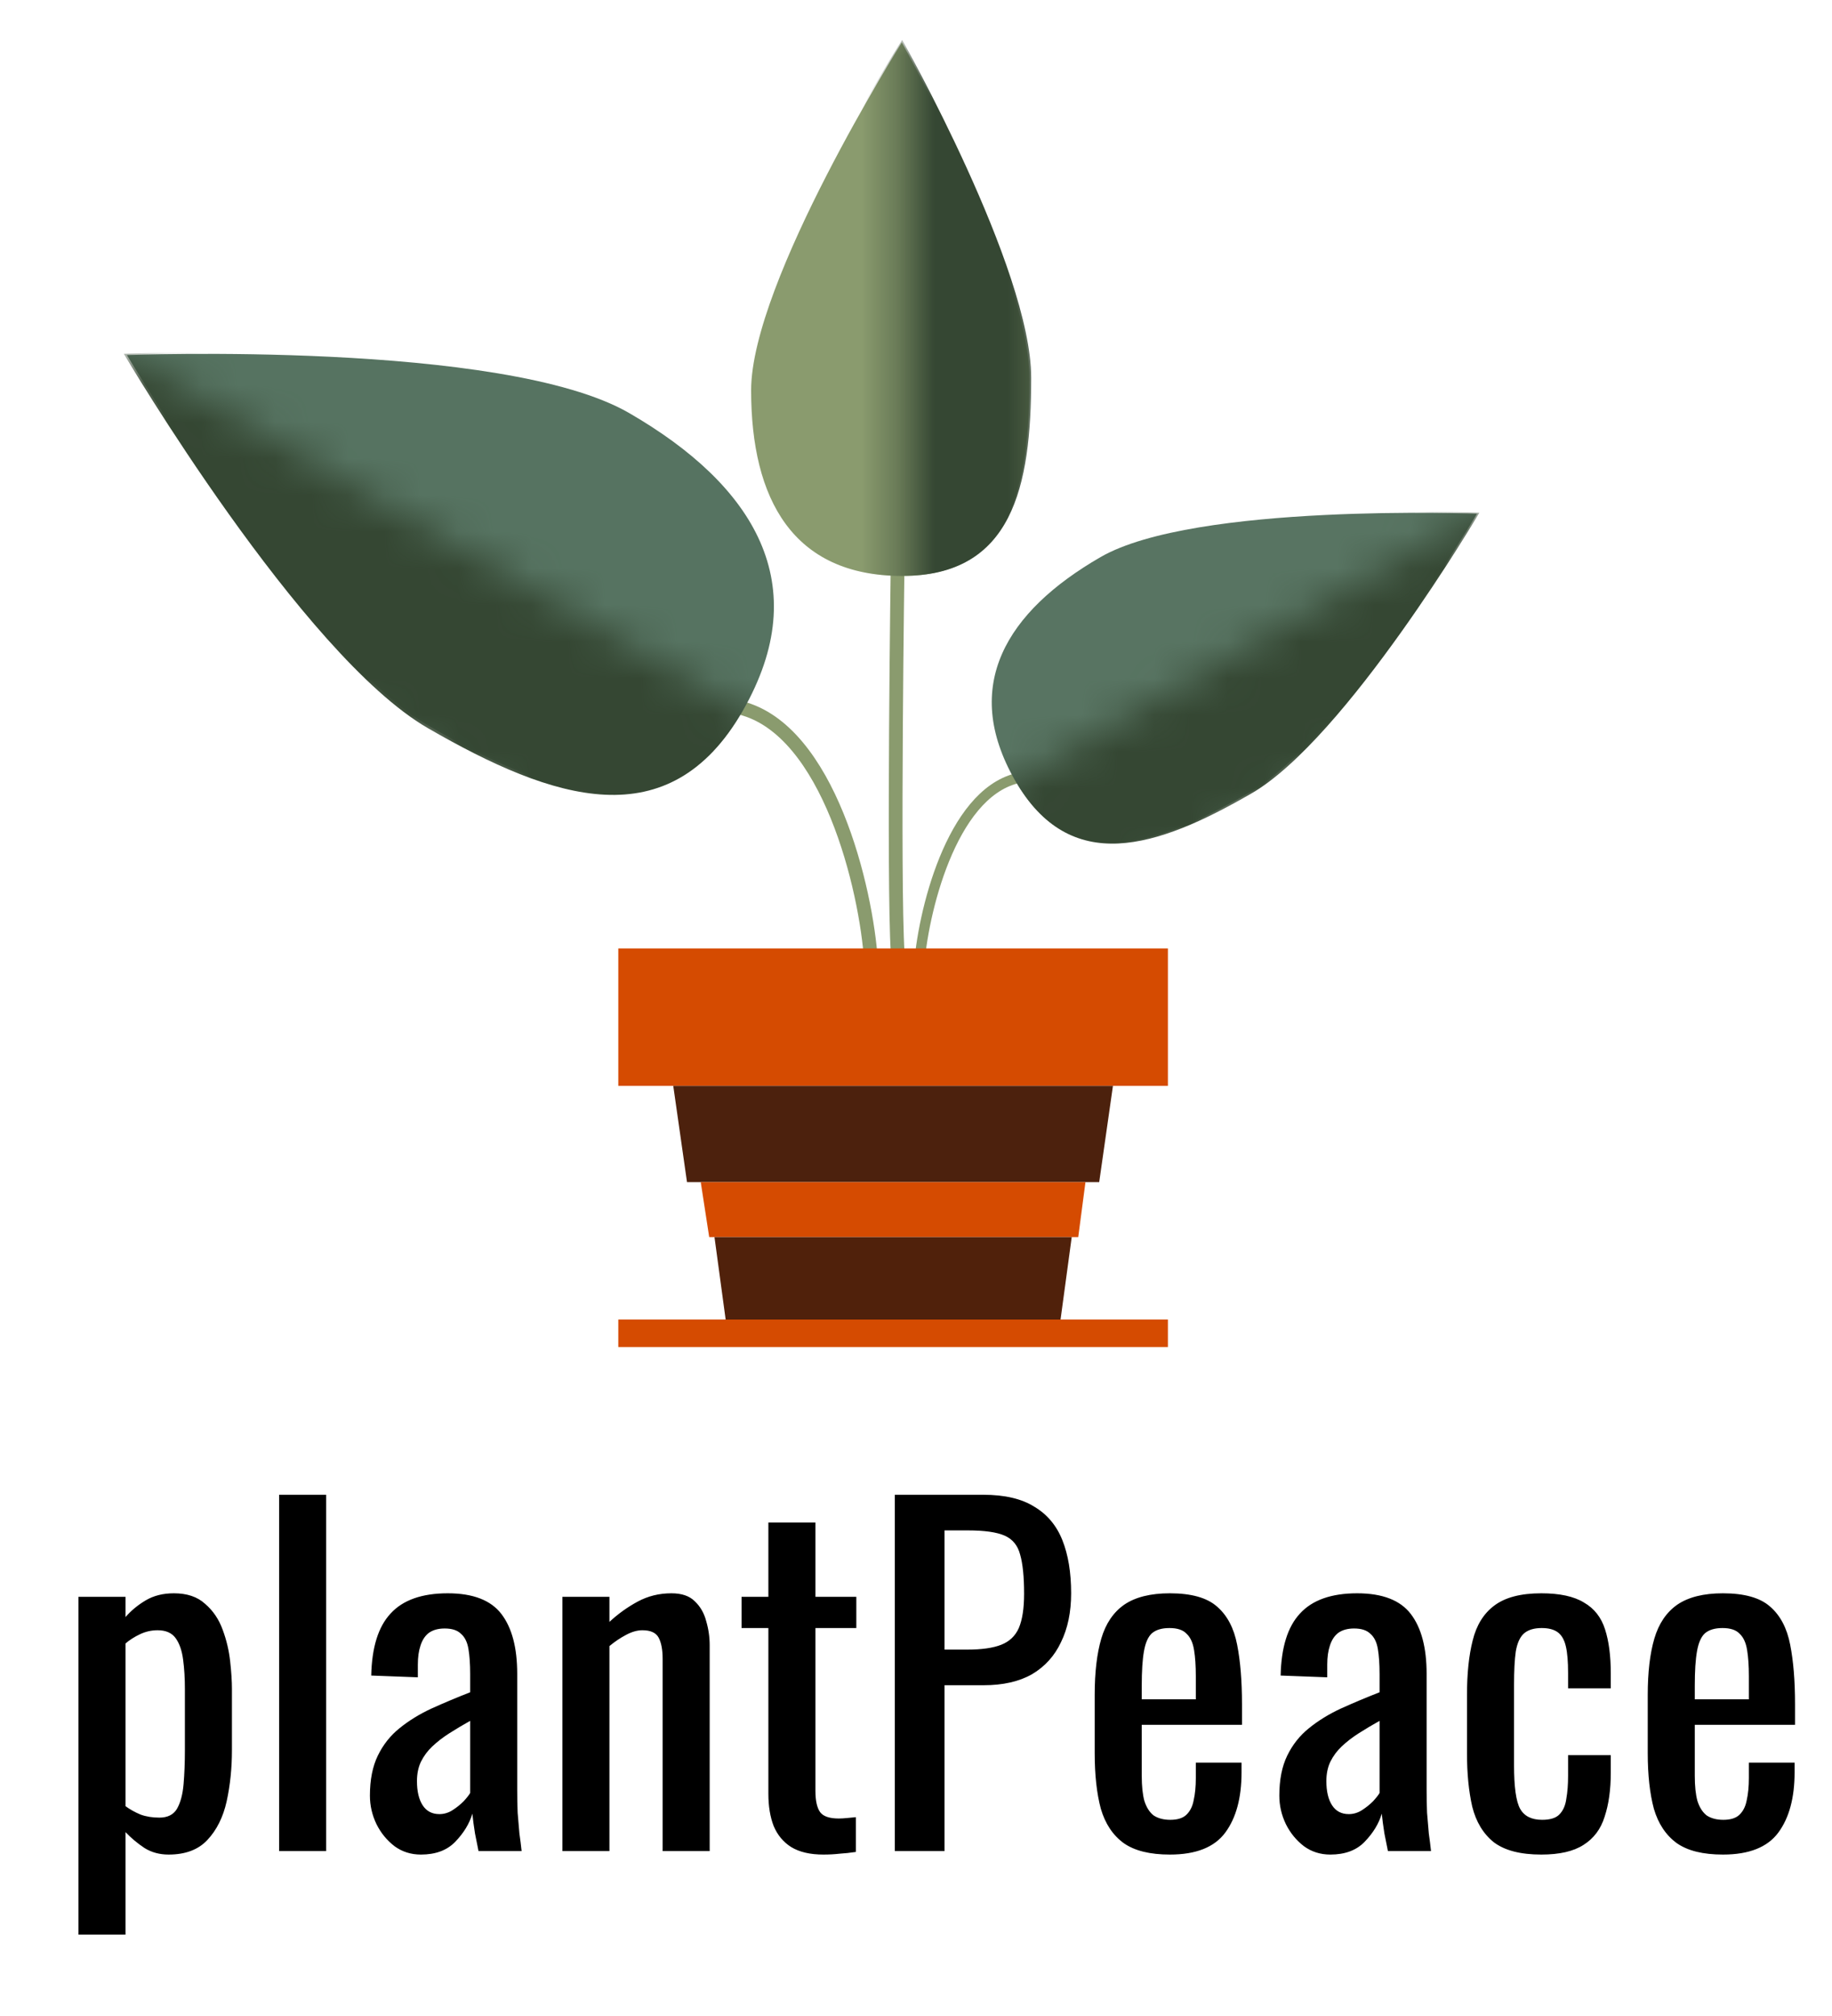 <svg width="50" height="55" viewBox="0 0 50 55" fill="none" xmlns="http://www.w3.org/2000/svg">
<path d="M2.142 52.78V43.564H3.426V44.116C3.578 43.94 3.762 43.788 3.978 43.66C4.194 43.532 4.45 43.468 4.746 43.468C5.106 43.468 5.39 43.564 5.598 43.756C5.814 43.94 5.974 44.176 6.078 44.464C6.182 44.744 6.25 45.032 6.282 45.328C6.314 45.616 6.33 45.864 6.33 46.072V47.752C6.33 48.24 6.282 48.704 6.186 49.144C6.09 49.576 5.914 49.928 5.658 50.2C5.41 50.464 5.058 50.596 4.602 50.596C4.354 50.596 4.134 50.536 3.942 50.416C3.75 50.288 3.578 50.144 3.426 49.984V52.78H2.142ZM4.35 49.588C4.574 49.588 4.734 49.508 4.83 49.348C4.926 49.18 4.986 48.956 5.01 48.676C5.034 48.396 5.046 48.088 5.046 47.752V46.072C5.046 45.784 5.03 45.52 4.998 45.28C4.966 45.032 4.898 44.836 4.794 44.692C4.69 44.548 4.526 44.476 4.302 44.476C4.134 44.476 3.974 44.512 3.822 44.584C3.67 44.656 3.538 44.74 3.426 44.836V49.276C3.546 49.364 3.682 49.44 3.834 49.504C3.986 49.56 4.158 49.588 4.35 49.588ZM7.618 50.5V40.78H8.902V50.5H7.618ZM11.488 50.596C11.216 50.596 10.976 50.52 10.768 50.368C10.56 50.208 10.396 50.008 10.276 49.768C10.156 49.52 10.096 49.26 10.096 48.988C10.096 48.556 10.168 48.192 10.312 47.896C10.456 47.6 10.652 47.352 10.9 47.152C11.156 46.944 11.448 46.764 11.776 46.612C12.112 46.46 12.464 46.312 12.832 46.168V45.676C12.832 45.396 12.816 45.164 12.784 44.98C12.752 44.796 12.684 44.66 12.58 44.572C12.484 44.476 12.336 44.428 12.136 44.428C11.96 44.428 11.816 44.468 11.704 44.548C11.6 44.628 11.524 44.744 11.476 44.896C11.428 45.04 11.404 45.212 11.404 45.412V45.76L10.132 45.712C10.148 44.944 10.324 44.38 10.66 44.02C10.996 43.652 11.516 43.468 12.22 43.468C12.908 43.468 13.396 43.656 13.684 44.032C13.972 44.408 14.116 44.952 14.116 45.664V48.832C14.116 49.048 14.12 49.256 14.128 49.456C14.144 49.656 14.16 49.844 14.176 50.02C14.2 50.188 14.22 50.348 14.236 50.5H13.06C13.036 50.372 13.004 50.212 12.964 50.02C12.932 49.82 12.908 49.64 12.892 49.48C12.812 49.752 12.656 50.008 12.424 50.248C12.2 50.48 11.888 50.596 11.488 50.596ZM11.992 49.492C12.12 49.492 12.24 49.456 12.352 49.384C12.464 49.312 12.564 49.232 12.652 49.144C12.74 49.048 12.8 48.972 12.832 48.916V46.948C12.632 47.06 12.444 47.172 12.268 47.284C12.092 47.396 11.936 47.516 11.8 47.644C11.672 47.764 11.568 47.904 11.488 48.064C11.416 48.216 11.38 48.392 11.38 48.592C11.38 48.872 11.432 49.092 11.536 49.252C11.64 49.412 11.792 49.492 11.992 49.492ZM15.349 50.5V43.564H16.633V44.248C16.865 44.032 17.121 43.848 17.401 43.696C17.681 43.544 17.989 43.468 18.325 43.468C18.605 43.468 18.817 43.54 18.961 43.684C19.113 43.828 19.217 44.008 19.273 44.224C19.337 44.44 19.369 44.66 19.369 44.884V50.5H18.085V45.256C18.085 45.008 18.049 44.816 17.977 44.68C17.905 44.544 17.757 44.476 17.533 44.476C17.389 44.476 17.237 44.52 17.077 44.608C16.925 44.688 16.777 44.788 16.633 44.908V50.5H15.349ZM22.471 50.596C22.111 50.596 21.819 50.528 21.595 50.392C21.379 50.256 21.219 50.064 21.115 49.816C21.019 49.568 20.971 49.276 20.971 48.94V44.416H20.239V43.564H20.971V41.536H22.255V43.564H23.371V44.416H22.255V48.856C22.255 49.128 22.299 49.324 22.387 49.444C22.475 49.556 22.643 49.612 22.891 49.612C22.955 49.612 23.027 49.608 23.107 49.6C23.195 49.592 23.279 49.584 23.359 49.576V50.524C23.199 50.548 23.051 50.564 22.915 50.572C22.779 50.588 22.631 50.596 22.471 50.596ZM24.422 50.5V40.78H26.834C27.418 40.78 27.882 40.888 28.226 41.104C28.578 41.312 28.834 41.616 28.994 42.016C29.154 42.416 29.234 42.9 29.234 43.468C29.234 43.98 29.142 44.424 28.958 44.8C28.782 45.176 28.518 45.468 28.166 45.676C27.814 45.876 27.374 45.976 26.846 45.976H25.778V50.5H24.422ZM25.778 45.004H26.402C26.794 45.004 27.102 44.96 27.326 44.872C27.55 44.784 27.71 44.632 27.806 44.416C27.902 44.192 27.95 43.88 27.95 43.48C27.95 43.016 27.914 42.66 27.842 42.412C27.778 42.164 27.638 41.992 27.422 41.896C27.206 41.8 26.87 41.752 26.414 41.752H25.778V45.004ZM31.929 50.596C31.385 50.596 30.965 50.492 30.669 50.284C30.373 50.068 30.165 49.756 30.045 49.348C29.933 48.932 29.877 48.424 29.877 47.824V46.24C29.877 45.624 29.937 45.112 30.057 44.704C30.177 44.296 30.385 43.988 30.681 43.78C30.985 43.572 31.401 43.468 31.929 43.468C32.513 43.468 32.941 43.588 33.213 43.828C33.493 44.068 33.677 44.416 33.765 44.872C33.853 45.32 33.897 45.86 33.897 46.492V47.056H31.161V48.448C31.161 48.728 31.185 48.956 31.233 49.132C31.289 49.308 31.373 49.44 31.485 49.528C31.605 49.608 31.757 49.648 31.941 49.648C32.133 49.648 32.277 49.604 32.373 49.516C32.477 49.42 32.545 49.288 32.577 49.12C32.617 48.944 32.637 48.74 32.637 48.508V48.088H33.885V48.352C33.885 49.048 33.737 49.596 33.441 49.996C33.145 50.396 32.641 50.596 31.929 50.596ZM31.161 46.36H32.637V45.736C32.637 45.448 32.621 45.208 32.589 45.016C32.557 44.816 32.489 44.668 32.385 44.572C32.289 44.468 32.133 44.416 31.917 44.416C31.709 44.416 31.549 44.464 31.437 44.56C31.333 44.656 31.261 44.82 31.221 45.052C31.181 45.276 31.161 45.588 31.161 45.988V46.36ZM36.308 50.596C36.036 50.596 35.796 50.52 35.588 50.368C35.38 50.208 35.216 50.008 35.096 49.768C34.976 49.52 34.916 49.26 34.916 48.988C34.916 48.556 34.988 48.192 35.132 47.896C35.276 47.6 35.472 47.352 35.72 47.152C35.976 46.944 36.268 46.764 36.596 46.612C36.932 46.46 37.284 46.312 37.652 46.168V45.676C37.652 45.396 37.636 45.164 37.604 44.98C37.572 44.796 37.504 44.66 37.4 44.572C37.304 44.476 37.156 44.428 36.956 44.428C36.78 44.428 36.636 44.468 36.524 44.548C36.42 44.628 36.344 44.744 36.296 44.896C36.248 45.04 36.224 45.212 36.224 45.412V45.76L34.952 45.712C34.968 44.944 35.144 44.38 35.48 44.02C35.816 43.652 36.336 43.468 37.04 43.468C37.728 43.468 38.216 43.656 38.504 44.032C38.792 44.408 38.936 44.952 38.936 45.664V48.832C38.936 49.048 38.94 49.256 38.948 49.456C38.964 49.656 38.98 49.844 38.996 50.02C39.02 50.188 39.04 50.348 39.056 50.5H37.88C37.856 50.372 37.824 50.212 37.784 50.02C37.752 49.82 37.728 49.64 37.712 49.48C37.632 49.752 37.476 50.008 37.244 50.248C37.02 50.48 36.708 50.596 36.308 50.596ZM36.812 49.492C36.94 49.492 37.06 49.456 37.172 49.384C37.284 49.312 37.384 49.232 37.472 49.144C37.56 49.048 37.62 48.972 37.652 48.916V46.948C37.452 47.06 37.264 47.172 37.088 47.284C36.912 47.396 36.756 47.516 36.62 47.644C36.492 47.764 36.388 47.904 36.308 48.064C36.236 48.216 36.2 48.392 36.2 48.592C36.2 48.872 36.252 49.092 36.356 49.252C36.46 49.412 36.612 49.492 36.812 49.492ZM42.066 50.596C41.498 50.596 41.066 50.484 40.77 50.26C40.481 50.028 40.285 49.704 40.181 49.288C40.086 48.872 40.038 48.388 40.038 47.836V46.24C40.038 45.656 40.09 45.16 40.194 44.752C40.297 44.336 40.493 44.02 40.782 43.804C41.078 43.58 41.505 43.468 42.066 43.468C42.569 43.468 42.958 43.552 43.23 43.72C43.51 43.88 43.702 44.124 43.806 44.452C43.91 44.772 43.962 45.172 43.962 45.652V46.06H42.797V45.64C42.797 45.336 42.778 45.096 42.737 44.92C42.697 44.744 42.626 44.616 42.522 44.536C42.417 44.456 42.27 44.416 42.078 44.416C41.87 44.416 41.709 44.464 41.597 44.56C41.486 44.656 41.41 44.82 41.37 45.052C41.337 45.276 41.322 45.584 41.322 45.976V48.16C41.322 48.752 41.377 49.148 41.489 49.348C41.602 49.548 41.801 49.648 42.09 49.648C42.306 49.648 42.462 49.6 42.557 49.504C42.661 49.4 42.725 49.256 42.749 49.072C42.782 48.888 42.797 48.68 42.797 48.448V47.884H43.962V48.364C43.962 48.828 43.906 49.228 43.794 49.564C43.69 49.9 43.498 50.156 43.218 50.332C42.946 50.508 42.562 50.596 42.066 50.596ZM47.023 50.596C46.479 50.596 46.059 50.492 45.763 50.284C45.467 50.068 45.259 49.756 45.139 49.348C45.027 48.932 44.971 48.424 44.971 47.824V46.24C44.971 45.624 45.031 45.112 45.151 44.704C45.271 44.296 45.479 43.988 45.775 43.78C46.079 43.572 46.495 43.468 47.023 43.468C47.607 43.468 48.035 43.588 48.307 43.828C48.587 44.068 48.771 44.416 48.859 44.872C48.947 45.32 48.991 45.86 48.991 46.492V47.056H46.255V48.448C46.255 48.728 46.279 48.956 46.327 49.132C46.383 49.308 46.467 49.44 46.579 49.528C46.699 49.608 46.851 49.648 47.035 49.648C47.227 49.648 47.371 49.604 47.467 49.516C47.571 49.42 47.639 49.288 47.671 49.12C47.711 48.944 47.731 48.74 47.731 48.508V48.088H48.979V48.352C48.979 49.048 48.831 49.596 48.535 49.996C48.239 50.396 47.735 50.596 47.023 50.596ZM46.255 46.36H47.731V45.736C47.731 45.448 47.715 45.208 47.683 45.016C47.651 44.816 47.583 44.668 47.479 44.572C47.383 44.468 47.227 44.416 47.011 44.416C46.803 44.416 46.643 44.464 46.531 44.56C46.427 44.656 46.355 44.82 46.315 45.052C46.275 45.276 46.255 45.588 46.255 45.988V46.36Z" fill="black"/>
<path d="M23.774 26.25C23.649 24.25 22.612 19.913 20.212 19.312" stroke="#8A9B6E" stroke-width="0.375"/>
<path d="M3.464 9.688C3.464 9.688 8.309 17.843 11.739 19.824C15.169 21.804 18.29 22.821 20.27 19.391C22.251 15.961 20.597 13.247 17.167 11.266C13.736 9.286 3.464 9.688 3.464 9.688Z" fill="#567361"/>
<mask id="mask0_2580_199" style="mask-type:alpha" maskUnits="userSpaceOnUse" x="0" y="9" width="27" height="19">
<path d="M26.469 22.971L2.829 9.322L1.71574e-05 13.935L23.64 27.584L26.469 22.971Z" fill="#D9D9D9"/>
</mask>
<g mask="url(#mask0_2580_199)">
<path d="M3.38 9.653C3.38 9.653 8.231 17.875 11.678 19.865C15.124 21.855 18.262 22.873 20.266 19.402C22.27 15.932 20.613 13.196 17.167 11.206C13.72 9.216 3.38 9.653 3.38 9.653Z" fill="#354733"/>
</g>
<path d="M25.078 26.438C25.172 24.938 25.95 21.684 27.75 21.234" stroke="#8A9B6E" stroke-width="0.281"/>
<path d="M40.311 14.016C40.311 14.016 36.678 20.133 34.105 21.618C31.532 23.103 29.192 23.866 27.706 21.293C26.221 18.72 27.461 16.685 30.034 15.2C32.607 13.714 40.311 14.016 40.311 14.016Z" fill="#587462"/>
<mask id="mask1_2580_199" style="mask-type:alpha" maskUnits="userSpaceOnUse" x="23" y="13" width="20" height="15">
<path d="M23.057 23.978L40.787 13.742L42.909 17.201L25.179 27.438L23.057 23.978Z" fill="#D9D9D9"/>
</mask>
<g mask="url(#mask1_2580_199)">
<path d="M40.374 13.99C40.374 13.99 36.736 20.157 34.151 21.649C31.566 23.142 29.212 23.905 27.71 21.302C26.207 18.699 27.449 16.647 30.034 15.154C32.619 13.662 40.374 13.99 40.374 13.99Z" fill="#354733"/>
</g>
<path d="M24.5 26C24.375 24 24.5 15.25 24.5 15.25" stroke="#8A9B6E" stroke-width="0.375"/>
<path d="M24.613 1.157C24.613 1.157 28.094 7.362 28.094 10.333C28.094 13.304 27.584 15.712 24.613 15.712C21.643 15.712 20.5 13.62 20.5 10.649C20.5 7.679 24.613 1.157 24.613 1.157Z" fill="#8A9B6E"/>
<mask id="mask2_2580_199" style="mask-type:alpha" maskUnits="userSpaceOnUse" x="24" y="0" width="5" height="22">
<path d="M24.614 21.081L24.614 0.608L28.671 0.5L28.671 20.973L24.614 21.081Z" fill="#D9D9D9"/>
</mask>
<g mask="url(#mask2_2580_199)">
<path d="M24.622 1.089C24.622 1.089 28.144 7.324 28.144 10.309C28.144 13.294 27.628 15.713 24.622 15.713C21.617 15.713 20.461 13.612 20.461 10.627C20.461 7.642 24.622 1.089 24.622 1.089Z" fill="#354733"/>
</g>
<rect x="16.875" y="25.875" width="15" height="3.75" fill="#D54B01"/>
<rect x="16.875" y="36" width="15" height="0.75" fill="#D54B01"/>
<path d="M18.375 29.625H30.375L30 32.25H18.75L18.375 29.625Z" fill="#4C210D"/>
<path d="M19.125 32.25H29.625L29.428 33.75H19.356L19.125 32.25Z" fill="#D54B01"/>
<path d="M19.5 33.75H29.25L28.945 36H19.805L19.5 33.75Z" fill="#50210B"/>
</svg>
